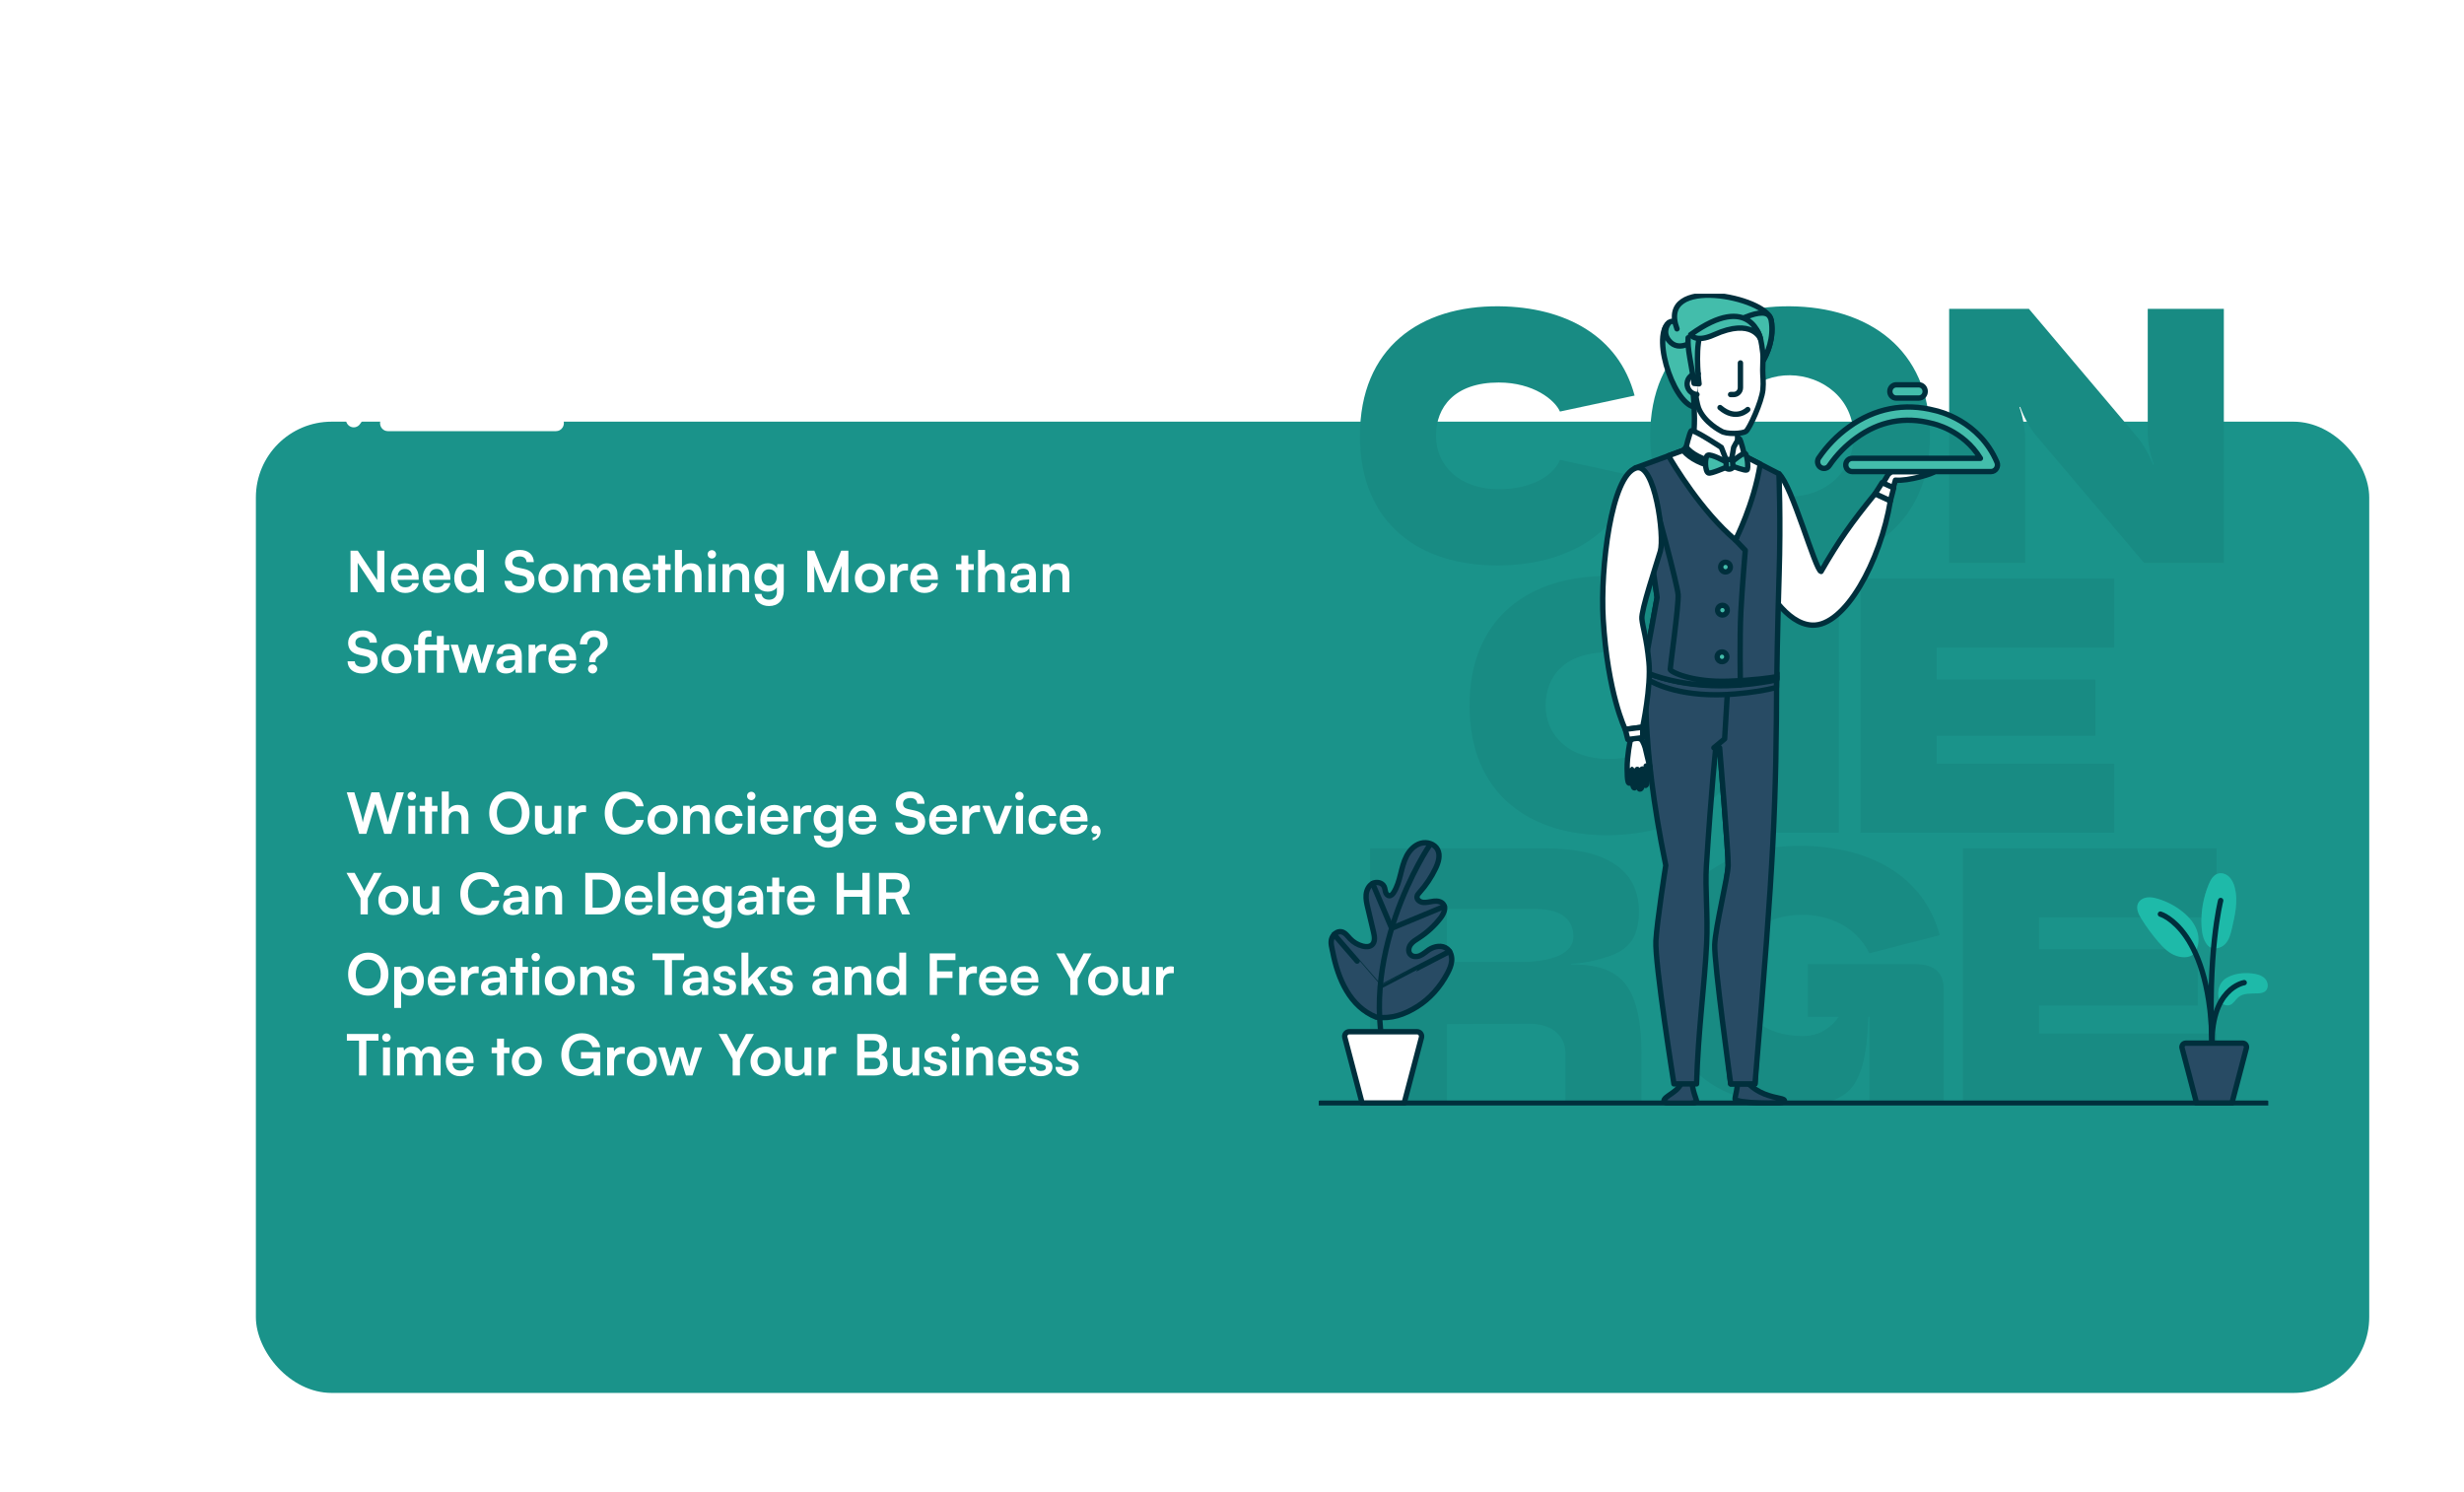 <svg width="520" height="315" viewBox="0 0 520 315" fill="none" xmlns="http://www.w3.org/2000/svg">
<g filter="url(#filter0_ddd_1202_16911)">
<rect x="54" y="45" width="446" height="205" rx="16" fill="#1A938A"/>
</g>
<g clip-path="url(#clip0_1202_16911)">
<path d="M316.363 64.647C330.282 64.8 341.601 70.853 344.965 83.495L329.21 86.865C328.139 84.413 323.627 80.735 316.286 80.735C306.956 80.735 303.056 85.944 303.056 91.921C303.056 98.588 308.332 103.26 316.286 103.26C324.241 103.26 328.293 99.583 329.21 97.054L344.965 100.501C341.601 113.142 330.282 119.196 316.363 119.348C299.691 119.501 286.996 110.614 286.996 91.998C286.996 73.382 299.691 64.494 316.363 64.647Z" fill="#188B83"/>
<path d="M348.252 91.998C348.252 73.382 361.483 64.494 377.773 64.647C394.063 64.8 407.294 73.458 407.294 91.998C407.294 110.538 394.063 119.348 377.773 119.348C361.483 119.348 348.252 110.538 348.252 91.998V91.998ZM364.39 91.998C364.39 99.888 370.966 104.792 377.773 104.792C384.961 104.792 391.156 99.888 391.156 91.998C391.156 84.108 384.58 79.28 377.773 79.204C371.042 79.127 364.39 84.031 364.39 91.998Z" fill="#188B83"/>
<path d="M411.348 65.184H428.174L451.04 92.229C452.34 93.76 453.64 96.136 454.404 98.127L454.557 98.051C453.793 96.136 453.257 93.455 453.257 91.385V65.184H469.316V118.814H452.491L429.624 91.845C428.324 90.235 427.024 87.862 426.336 85.87L426.183 85.946C426.872 87.862 427.407 90.543 427.407 92.613V118.814H411.348V65.184Z" fill="#188B83"/>
<path d="M339.496 121.587C353.415 121.74 364.734 127.793 368.099 140.435L352.344 143.805C351.273 141.353 346.761 137.675 339.42 137.675C330.089 137.675 326.189 142.885 326.189 148.862C326.189 155.528 331.466 160.201 339.42 160.201C347.375 160.201 351.427 156.523 352.344 153.995L368.099 157.441C364.734 170.083 353.415 176.136 339.496 176.289C322.825 176.441 310.13 167.554 310.13 148.938C310.13 130.322 322.825 121.435 339.496 121.587V121.587Z" fill="#188B83"/>
<path d="M372.001 122.124H388.061V175.754H372.001V122.124V122.124Z" fill="#188B83"/>
<path d="M392.647 122.124H446.183V136.681H408.709V143.423H442.206V155.299H408.709V161.198H446.183V175.754H392.647V122.124V122.124Z" fill="#188B83"/>
<path d="M289.137 232.694V179.064H326.305C338.541 179.064 345.884 183.355 345.884 192.395C345.884 199.751 341.753 201.206 338.16 202.279C336.248 202.892 333.648 203.352 331.584 203.428V203.581C333.648 203.505 336.326 203.81 338.238 204.423C341.757 205.649 346.421 208.33 346.421 222.35V232.692H330.362V222.35C330.362 217.983 326.767 216.068 322.714 216.068L305.355 216.144V232.692H289.137V232.694ZM321.105 203.045C325.082 203.045 332.041 202.202 332.041 197.683C332.041 193.163 328.141 191.86 324.165 191.86H305.351V203.047H321.105V203.045Z" fill="#188B83"/>
<path d="M380.298 178.53C394.445 178.682 405.919 184.736 409.359 197.377L394.522 201.208C391.462 195.233 385.726 193.086 380.298 193.086C373.031 193.086 366.531 196.841 366.531 205.88C366.531 214.231 372.419 218.674 380.45 218.674C384.426 218.674 386.722 216.454 388.022 214.615H381.522V203.505H404.236C408.443 203.505 410.2 205.497 410.2 208.791V232.695H394.522V214.613H394.293C393.757 230.472 389.933 233.229 378.691 233.229C361.712 233.229 350.47 224.418 350.47 205.878C350.47 187.338 363.394 178.375 380.296 178.528L380.298 178.53Z" fill="#188B83"/>
<path d="M414.253 179.064H467.788V193.621H430.314V200.364H463.812V212.239H430.314V218.138H467.788V232.694H414.253V179.064V179.064Z" fill="#188B83"/>
<path d="M469.899 206.401C471.49 205.468 473.408 205.255 475.24 205.458C476.223 205.567 477.256 205.806 477.958 206.504C478.66 207.201 478.855 208.487 478.127 209.158C477.694 209.558 477.064 209.649 476.476 209.673C475.053 209.733 473.464 209.566 472.373 210.483C471.751 211.005 471.364 211.841 470.602 212.123C469.857 212.398 468.979 211.996 468.539 211.333C468.1 210.67 468.042 209.814 468.188 209.032C468.188 209.032 468.297 207.338 469.897 206.399L469.899 206.401Z" fill="#1EBAA9"/>
<path d="M465.765 199.359C466.84 200.735 468.758 200.159 469.613 199.236C470.467 198.316 470.78 197.029 471.063 195.804C471.707 193.004 472.353 190.068 471.613 187.292C471.392 186.462 471.033 185.642 470.411 185.051C469.789 184.46 468.864 184.139 468.048 184.402C467.081 184.714 466.525 185.709 466.132 186.645C464.982 189.402 464.455 192.419 464.605 195.404C464.675 196.798 464.916 198.251 465.763 199.359" fill="#1EBAA9"/>
<g opacity="0.2">
<path d="M465.764 199.359C466.839 200.735 468.757 200.159 469.612 199.236C470.466 198.316 470.779 197.029 471.062 195.804C471.706 193.004 472.352 190.068 471.612 187.292C471.391 186.462 471.032 185.642 470.41 185.051C469.788 184.46 468.863 184.139 468.047 184.402C467.08 184.714 466.524 185.709 466.131 186.645C464.981 189.402 464.454 192.419 464.604 195.404C464.674 196.798 464.915 198.251 465.762 199.359" fill="#1EBAA9"/>
</g>
<path d="M463.084 201.21C464.101 199.861 464.205 197.968 463.637 196.376C463.068 194.785 461.904 193.468 460.586 192.413C459.041 191.175 457.254 190.245 455.354 189.688C454.608 189.469 453.823 189.306 453.053 189.423C452.282 189.537 451.524 189.975 451.201 190.685C450.722 191.734 451.299 192.942 451.907 193.923C452.977 195.649 454.182 197.289 455.51 198.826C456.578 200.062 457.789 201.272 459.342 201.775C460.895 202.275 462.472 202.122 463.222 201.023" fill="#1EBAA9"/>
<path d="M466.874 221.731C465.779 201.202 468.65 190.068 468.65 190.068" stroke="#002E3C" stroke-width="1.132" stroke-linecap="round" stroke-linejoin="round"/>
<path d="M455.932 192.94C455.932 192.94 466.837 196.081 466.873 221.731" stroke="#002E3C" stroke-width="1.132" stroke-linecap="round" stroke-linejoin="round"/>
<path d="M473.612 207.404C473.612 207.404 466.169 208.537 466.871 221.687" stroke="#002E3C" stroke-width="1.132" stroke-linecap="round" stroke-linejoin="round"/>
<path d="M460.504 221.206L463.565 232.845H471.016L474.078 221.206C474.214 220.686 473.823 220.175 473.283 220.175H461.296C460.759 220.175 460.365 220.686 460.502 221.206H460.504Z" fill="#284B64" stroke="#002F3C" stroke-width="1.132" stroke-linecap="round" stroke-linejoin="round"/>
<path d="M290.446 214.691C284.871 212.478 282.36 206.566 281.272 200.98C281.092 200.048 280.763 199.095 281.021 198.183C281.28 197.268 282.189 196.475 283.118 196.672C283.886 196.834 284.374 197.564 284.915 198.135C285.636 198.894 286.575 199.445 287.588 199.7C288.254 199.869 289.034 199.885 289.548 199.429C290.254 198.802 290.095 197.678 289.877 196.76C289.471 195.048 289.064 193.335 288.659 191.623C288.44 190.705 288.222 189.766 288.31 188.825C288.398 187.885 288.85 186.926 289.678 186.478C290.507 186.028 291.718 186.281 292.114 187.137C292.278 187.495 292.29 187.901 292.405 188.277C292.519 188.653 292.796 189.034 293.187 189.057C293.582 189.079 293.895 188.731 294.112 188.399C294.858 187.248 295.233 185.901 295.568 184.571C295.903 183.24 296.214 181.886 296.852 180.672C297.49 179.458 298.511 178.377 299.825 177.995C301.141 177.613 302.748 178.099 303.384 179.315C304.02 180.533 303.559 182.026 302.967 183.269C302.09 185.111 300.947 186.826 299.583 188.343C299.336 188.616 299.069 188.912 299.037 189.28C298.977 189.939 299.705 190.413 300.363 190.473C301.109 190.542 301.846 190.297 302.59 190.214C303.336 190.132 304.195 190.266 304.626 190.881C305.224 191.734 304.656 192.903 304.022 193.729C302.752 195.383 301.198 196.818 299.448 197.95C298.82 198.356 298.15 198.74 297.709 199.342C297.265 199.945 297.123 200.85 297.607 201.421C298.09 201.993 298.995 202.001 299.681 201.706C300.367 201.409 300.921 200.876 301.545 200.464C302.714 199.692 304.385 199.399 305.457 200.301C306.161 200.896 306.44 201.885 306.364 202.803C306.289 203.722 305.906 204.588 305.477 205.402C303.976 208.252 301.791 210.772 299.059 212.474C296.327 214.176 293.64 215.085 290.446 214.699" fill="#284B64"/>
<path d="M290.446 214.691C284.871 212.478 282.36 206.566 281.272 200.98C281.092 200.048 280.763 199.095 281.021 198.183C281.28 197.268 282.189 196.475 283.118 196.672C283.886 196.834 284.374 197.564 284.915 198.135C285.636 198.894 286.575 199.445 287.588 199.7C288.254 199.869 289.034 199.885 289.548 199.429C290.254 198.802 290.095 197.678 289.877 196.76C289.471 195.048 289.064 193.335 288.659 191.623C288.44 190.705 288.222 189.766 288.31 188.825C288.398 187.885 288.85 186.926 289.678 186.478C290.507 186.028 291.718 186.281 292.114 187.137C292.278 187.495 292.29 187.901 292.405 188.277C292.519 188.653 292.796 189.034 293.187 189.057C293.582 189.079 293.895 188.731 294.112 188.399C294.858 187.248 295.233 185.901 295.568 184.571C295.903 183.24 296.214 181.886 296.852 180.672C297.49 179.458 298.511 178.377 299.825 177.995C301.141 177.613 302.748 178.099 303.384 179.315C304.02 180.533 303.559 182.026 302.967 183.269C302.09 185.111 300.947 186.826 299.583 188.343C299.336 188.616 299.069 188.912 299.037 189.28C298.977 189.939 299.705 190.413 300.363 190.473C301.109 190.542 301.846 190.297 302.59 190.214C303.336 190.132 304.195 190.266 304.626 190.881C305.224 191.734 304.656 192.903 304.022 193.729C302.752 195.383 301.198 196.818 299.448 197.95C298.82 198.356 298.15 198.74 297.709 199.342C297.265 199.945 297.123 200.85 297.607 201.421C298.09 201.993 298.995 202.001 299.681 201.706C300.367 201.409 300.921 200.876 301.545 200.464C302.714 199.692 304.385 199.399 305.457 200.301C306.161 200.896 306.44 201.885 306.364 202.803C306.289 203.722 305.906 204.588 305.477 205.402C303.976 208.252 301.791 210.772 299.059 212.474C296.327 214.176 293.64 215.085 290.446 214.699" stroke="#002F3C" stroke-width="1.132" stroke-linecap="round" stroke-linejoin="round"/>
<path d="M301.664 178.453C301.664 178.453 285.462 202.429 293.184 225.871" stroke="#002F3C" stroke-width="1.132" stroke-linecap="round" stroke-linejoin="round"/>
<path d="M281.554 197.246C281.554 197.246 291.258 208.467 291.262 208.426C291.266 208.386 305.909 200.814 305.909 200.814" stroke="#002F3C" stroke-width="1.132" stroke-linecap="round" stroke-linejoin="round"/>
<path d="M289.678 186.476L293.698 195.924L304.826 191.308" stroke="#002F3C" stroke-width="1.132" stroke-linecap="round" stroke-linejoin="round"/>
<path d="M283.816 218.986L287.463 232.845H296.334L299.982 218.986C300.144 218.365 299.677 217.758 299.037 217.758H284.761C284.121 217.758 283.653 218.365 283.816 218.986V218.986Z" fill="white" stroke="#002F3C" stroke-width="1.132" stroke-linecap="round" stroke-linejoin="round"/>
<path d="M399.258 99.534C398.729 99.868 398.414 100.151 398.329 100.396L395.661 104.834L398.636 106.114L400.011 101.341C402.713 101.604 408.22 99.902 408.22 99.542L399.258 99.534V99.534Z" fill="white" stroke="#002F3C" stroke-width="1.132" stroke-linecap="round" stroke-linejoin="round"/>
<path d="M375.418 99.995C378.197 102.42 383.094 120.373 384.314 120.617C388.059 114.119 390.655 110.405 395.725 104.201L398.951 105.692C396.867 118.436 389.371 132.301 382.408 131.944C376.987 131.664 372.84 124.437 369.671 118.945C366.501 113.452 375.418 99.993 375.418 99.993V99.995Z" fill="white" stroke="#002F3C" stroke-width="1.132" stroke-linecap="round" stroke-linejoin="round"/>
<path d="M358.695 86.021C357.375 85.824 348.08 71.472 352.193 68.112C354.291 66.395 357.987 72.79 357.987 72.79C357.987 72.79 361.6 85.645 358.695 86.021Z" fill="#43BDAB" stroke="#002F3C" stroke-width="1.132" stroke-linecap="round" stroke-linejoin="round"/>
<path d="M352.194 68.114C348.31 71.287 353.839 86.979 358.445 85.904C358.132 85 357.923 83.844 357.677 82.174C357.617 81.25 357.562 80.391 357.516 79.573L357.705 80.938L358.569 81.019C358.569 81.019 357.733 74.664 358.694 70.932C358.04 71.567 354.439 74.722 352.17 71.834C350.675 69.933 352.194 68.114 352.194 68.114V68.114Z" fill="#43BDAB" stroke="#002F3C" stroke-width="1.132" stroke-linecap="round" stroke-linejoin="round"/>
<path d="M368.374 228.004C368.374 228.004 369.622 229.81 372.34 230.894C375.061 231.977 376.754 231.734 376.603 232.459C376.453 233.183 366.131 232.819 366.165 231.977C366.199 231.135 366.731 229.931 366.691 228.004C366.651 226.076 368.374 228.004 368.374 228.004V228.004Z" fill="#284B64" stroke="#002F3C" stroke-width="1.132" stroke-linecap="round" stroke-linejoin="round"/>
<path d="M357.033 228.004C357.224 230.492 357.96 231.736 358.051 232.459C358.139 233.183 351.33 233.261 351.159 232.459C350.921 231.338 354.692 230.488 354.905 228.004C355.105 225.676 357.033 228.004 357.033 228.004Z" fill="#284B64" stroke="#002F3C" stroke-width="1.132" stroke-linecap="round" stroke-linejoin="round"/>
<path d="M347.518 142.01C347.518 142.01 346.009 155.876 351.546 182.654C351.546 182.654 349.676 194.529 349.462 198.581C349.211 203.294 353.263 228.773 353.263 228.773H358.042C358.361 217.682 359.739 207.808 360.165 199.21C360.47 193.074 359.81 187.59 360.117 182.776C361.16 166.433 362.097 157.833 362.097 157.833H362.907C362.907 157.833 364.781 180.22 364.713 182.654C364.643 185.088 362.723 195.601 362.612 199.387C362.504 203.173 365.244 228.773 365.244 228.773H370.368C373.787 164.687 374.569 164.787 374.898 142.111L347.516 142.01H347.518Z" fill="#284B64" stroke="#002F3C" stroke-width="1.132" stroke-linecap="round" stroke-linejoin="round"/>
<path d="M365.247 228.771H370.371C374.43 180.654 374.843 170.263 374.949 142.016L364.802 141.97L363.967 155.954L361.696 157.831H362.91C362.91 157.831 364.784 180.218 364.716 182.651C364.645 185.085 362.031 195.598 361.875 199.385C361.718 203.171 365.249 228.771 365.249 228.771H365.247Z" fill="#284B64" stroke="#002F3C" stroke-width="1.132" stroke-linecap="round" stroke-linejoin="round"/>
<path d="M374.946 142.016L347.518 142.008C347.518 142.008 347.478 142.436 347.436 143.27C349.353 144.454 355.328 147.394 366.209 146.47C369.957 146.152 372.701 145.664 374.9 145.101C374.914 144.12 374.932 143.089 374.946 142.014V142.016Z" fill="#284B64" stroke="#002F3C" stroke-width="1.132" stroke-linecap="round" stroke-linejoin="round"/>
<path d="M345.09 98.777L355.941 94.795C359.39 95.024 363.021 95.334 367.78 96.059L375.421 99.995C375.421 99.995 375.829 109.517 375.46 121.332C375.09 133.147 374.972 143.293 374.972 143.293C365.874 145.121 356.246 145.381 347.519 142.008C347.519 142.008 346.845 141.375 347.251 139.482C347.656 137.589 349.718 126.101 349.718 126.101C349.718 126.101 347.79 111.758 345.092 98.775L345.09 98.777Z" fill="#284B64" stroke="#002F3C" stroke-width="1.132" stroke-linecap="round" stroke-linejoin="round"/>
<path d="M367.779 96.057C363.02 95.334 359.389 95.022 355.94 94.793L352.11 96.198C353.21 98.095 359.104 107.955 366.242 113.976C366.242 113.976 370.134 106.456 371.478 97.96L367.779 96.055V96.057Z" fill="white" stroke="#002F3C" stroke-width="1.132" stroke-linecap="round" stroke-linejoin="round"/>
<path d="M357.07 81.004C357.07 81.004 358.42 89.747 356.785 95.227C356.785 95.227 363.139 98.288 364.992 98.103C366.846 97.916 367.302 96.96 367.302 96.96C367.302 96.96 366.467 94.833 366.74 90.374L357.07 81.006V81.004Z" fill="white" stroke="#002F3C" stroke-width="1.132" stroke-linecap="round" stroke-linejoin="round"/>
<path d="M365.223 98.242L365.873 94.436C365.873 94.436 366.8 92.579 367.076 92.625C367.355 92.671 368.188 96.2 368.188 96.2C368.188 96.2 367.353 98.264 365.223 98.242V98.242Z" fill="white" stroke="#002F3C" stroke-width="1.132" stroke-linecap="round" stroke-linejoin="round"/>
<path d="M364.759 98.242L363.276 94.436C363.276 94.436 357.715 90.768 356.975 90.908C356.6 90.979 355.677 95.087 355.677 95.087C355.677 95.087 357.438 98.429 364.759 98.242V98.242Z" fill="white" stroke="#002F3C" stroke-width="1.132" stroke-linecap="round" stroke-linejoin="round"/>
<path d="M374.947 143.502V142.828C373.431 143.08 370.283 143.574 364.714 143.779C357.206 144.058 352.48 141.829 352.48 141.273C352.48 140.716 354.287 127.765 354.149 125.536C354.011 123.308 349.284 106.04 349.284 106.04L347.531 111.878C348.877 119.857 349.717 126.103 349.717 126.103C349.717 126.103 347.655 137.591 347.25 139.484C346.845 141.377 347.519 142.01 347.519 142.01C356.246 145.381 365.851 145.332 374.947 143.504V143.502Z" fill="#284B64" stroke="#002F3C" stroke-width="1.132" stroke-linecap="round" stroke-linejoin="round"/>
<path d="M347.995 161.105C347.796 160.464 347.435 158.689 347.198 157.799C346.953 156.882 346.293 155.825 346.293 155.825L346.317 156.056C345.99 155.859 344.949 155.361 344.046 156.336C344.046 156.336 343.364 159.471 343.388 162.238C343.412 165.006 343.629 165.343 343.9 165.303C344.173 165.263 344.177 164.686 344.115 163.824C344.115 163.824 344.239 162.393 344.327 162.381C344.415 162.369 344.46 163.876 344.456 164.15C344.452 164.423 344.508 166.314 344.939 166.29C345.352 166.266 345.302 164.917 345.272 164.184C345.272 164.184 345.368 162.361 345.495 162.363C345.623 162.363 345.631 163.999 345.641 164.272C345.651 164.546 345.679 166.563 346.079 166.551C346.48 166.539 346.59 166.059 346.522 164.341C346.522 164.341 346.386 162.271 346.512 162.285C346.869 162.252 346.638 165.806 347.262 165.78C347.579 165.768 347.581 164.966 347.541 163.923C347.499 162.857 347.501 162.518 347.413 161.772C347.409 161.746 347.405 161.712 347.401 161.674C347.71 162.273 348.113 162.156 348.201 162.021C348.259 161.931 348.189 161.74 347.993 161.099L347.995 161.105Z" fill="white" stroke="#002F3C" stroke-width="1.132" stroke-linecap="round" stroke-linejoin="round"/>
<path d="M345.274 98.777C340.024 100.407 337.704 119.885 338.334 130.643C339.261 146.426 342.991 153.946 342.991 153.946L346.658 153.476C346.658 153.476 348.482 144.941 347.984 139.741C347.489 134.542 346.686 132.5 346.5 130.643C346.315 128.786 349.465 119.503 350.392 116.346C351.318 113.191 349.232 97.547 345.27 98.777H345.274Z" fill="white" stroke="#002F3C" stroke-width="1.132" stroke-linecap="round" stroke-linejoin="round"/>
<path d="M342.992 153.946L343.536 156.083L346.688 155.689L346.659 153.476L342.992 153.946Z" fill="white" stroke="#002F3C" stroke-width="1.132" stroke-linecap="round" stroke-linejoin="round"/>
<path d="M356.886 72.2C360.74 75.582 367.403 80.403 371.857 76.499C371.857 76.499 374.651 72.439 373.789 67.569C372.924 62.7 349.606 57.908 353.909 69.41" fill="#43BDAB"/>
<path d="M356.886 72.2C360.74 75.582 367.403 80.403 371.857 76.499C371.857 76.499 374.651 72.439 373.789 67.569C372.924 62.7 349.606 57.908 353.909 69.41" stroke="#002F3C" stroke-width="1.132" stroke-linecap="round" stroke-linejoin="round"/>
<path d="M357.675 82.172C357.94 83.969 358.135 85.172 358.452 86.107C359.665 89.22 363.21 90.971 363.21 90.971C364.237 91.702 367.728 91.592 368.476 91.029C369.185 90.496 371.791 84.823 372.043 82.236C372.198 80.651 371.997 79.276 372.001 78.148C372.005 75.976 372.23 74.426 372.063 71.95C371.901 69.508 368.94 68.011 365.269 68.172C356.863 68.54 357.011 72.071 357.677 82.176L357.675 82.172Z" fill="white" stroke="#002F3C" stroke-width="1.132" stroke-linecap="round" stroke-linejoin="round"/>
<path d="M372.183 75.96C372.891 74.71 374.466 71.394 373.788 67.569C373.735 67.28 373.601 66.99 373.402 66.703C371.589 64.307 363.628 69.424 361.698 70.256C365.925 68.431 368.267 68.375 369.743 68.974C371.32 69.766 371.639 70.887 372.183 75.96Z" fill="#43BDAB" stroke="#002F3C" stroke-width="1.132" stroke-linecap="round" stroke-linejoin="round"/>
<path d="M358.118 83.269C356.904 83.179 355.977 82.12 356.048 80.904C356.118 79.688 357.157 78.778 358.371 78.87" fill="white"/>
<path d="M358.118 83.269C356.904 83.179 355.977 82.12 356.048 80.904C356.118 79.688 357.157 78.778 358.371 78.87" stroke="#002F3C" stroke-width="1.132" stroke-linecap="round" stroke-linejoin="round"/>
<path d="M356.264 71.291C356.065 73.57 356.918 76.627 357.512 80.926L358.569 81.016C358.569 81.016 357.732 74.661 358.693 70.929" fill="#43BDAB"/>
<path d="M356.264 71.291C356.065 73.57 356.918 76.627 357.512 80.926L358.569 81.016C358.569 81.016 357.732 74.661 358.693 70.929" stroke="#002F3C" stroke-width="1.132" stroke-linecap="round" stroke-linejoin="round"/>
<path d="M355.215 95.085L355.865 94.341C357.903 97.173 365.966 99.494 368.145 95.965L368.654 96.475C366.131 100.382 358.114 98.59 355.215 95.083V95.085Z" fill="#43BDAB" stroke="#002F3C" stroke-width="1.132" stroke-linecap="round" stroke-linejoin="round"/>
<path d="M364.922 99.02C365.485 99.02 365.942 98.563 365.942 97.999C365.942 97.435 365.485 96.978 364.922 96.978C364.36 96.978 363.903 97.435 363.903 97.999C363.903 98.563 364.36 99.02 364.922 99.02Z" fill="#43BDAB" stroke="#002F3C" stroke-width="1.132" stroke-linecap="round" stroke-linejoin="round"/>
<path d="M364.26 97.489C364.26 97.489 361.202 95.77 360.422 96.08C359.708 96.363 359.78 99.599 360.578 99.842C361.158 100.019 364.328 98.602 364.328 98.602L364.262 97.487L364.26 97.489Z" fill="#43BDAB" stroke="#002F3C" stroke-width="1.132" stroke-linecap="round" stroke-linejoin="round"/>
<path d="M365.65 97.354C365.65 97.354 367.845 95.531 368.285 95.71C368.724 95.889 369.069 98.976 368.668 99.193C368.268 99.412 365.713 98.417 365.713 98.417L365.65 97.352V97.354Z" fill="#43BDAB" stroke="#002F3C" stroke-width="1.132" stroke-linecap="round" stroke-linejoin="round"/>
<path d="M395.725 104.201L397.211 101.864L399.645 102.977L398.951 105.692L395.725 104.201Z" fill="white" stroke="#002F3C" stroke-width="1.132" stroke-linecap="round" stroke-linejoin="round"/>
<path d="M366.503 113.454L366.242 113.978L368.321 116.159C368.321 116.159 367.673 123.774 367.394 129.066C367.115 134.357 367.281 144.579 367.281 144.579" fill="#284B64"/>
<path d="M366.503 113.454L366.242 113.978L368.321 116.159C368.321 116.159 367.673 123.774 367.394 129.066C367.115 134.357 367.281 144.579 367.281 144.579" stroke="#002F3C" stroke-width="1.132" stroke-linecap="round" stroke-linejoin="round"/>
<path d="M365.17 119.688C365.17 120.253 364.715 120.709 364.151 120.709C363.587 120.709 363.132 120.253 363.132 119.688C363.132 119.123 363.587 118.667 364.151 118.667C364.715 118.667 365.17 119.123 365.17 119.688Z" fill="#43BDAB" stroke="#002F3C" stroke-width="1.132" stroke-linecap="round" stroke-linejoin="round"/>
<path d="M364.522 128.786C364.522 129.351 364.066 129.807 363.503 129.807C362.939 129.807 362.483 129.351 362.483 128.786C362.483 128.222 362.939 127.765 363.503 127.765C364.066 127.765 364.522 128.222 364.522 128.786Z" fill="#43BDAB" stroke="#002F3C" stroke-width="1.132" stroke-linecap="round" stroke-linejoin="round"/>
<path d="M364.429 138.628C364.429 139.193 363.974 139.649 363.41 139.649C362.846 139.649 362.391 139.193 362.391 138.628C362.391 138.063 362.846 137.607 363.41 137.607C363.974 137.607 364.429 138.063 364.429 138.628Z" fill="#43BDAB" stroke="#002F3C" stroke-width="1.132" stroke-linecap="round" stroke-linejoin="round"/>
<path d="M420.179 99.534H390.882C390.523 99.534 390.178 99.386 389.923 99.123C389.669 98.859 389.526 98.505 389.526 98.134C389.526 97.762 389.669 97.408 389.923 97.147C390.178 96.886 390.523 96.737 390.882 96.737H417.948C414.297 90.718 407.845 89.393 407.772 89.379L407.69 89.359C401.979 87.86 396.608 88.895 391.745 92.428C389.546 94.01 387.628 95.969 386.077 98.224C385.981 98.379 385.857 98.511 385.71 98.618C385.564 98.723 385.399 98.797 385.225 98.835C385.05 98.873 384.87 98.877 384.695 98.843C384.521 98.809 384.352 98.741 384.204 98.642C383.901 98.441 383.69 98.124 383.614 97.762C383.538 97.4 383.604 97.02 383.798 96.709C385.532 94.148 387.692 91.924 390.176 90.137C395.635 86.174 401.912 84.962 408.324 86.63C409.109 86.795 417.671 88.76 421.441 97.563C421.529 97.774 421.565 98.005 421.547 98.234C421.529 98.463 421.457 98.684 421.334 98.877C421.212 99.078 421.041 99.243 420.839 99.358C420.636 99.472 420.409 99.532 420.181 99.532L420.179 99.534Z" fill="#43BDAB" stroke="#002F3C" stroke-width="1.132" stroke-linecap="round" stroke-linejoin="round"/>
<path d="M404.936 81.222H400.185C399.437 81.222 398.829 81.847 398.829 82.618V82.623C398.829 83.394 399.435 84.019 400.185 84.019H404.936C405.684 84.019 406.29 83.394 406.29 82.623V82.618C406.29 81.847 405.684 81.222 404.936 81.222Z" fill="#43BDAB" stroke="#002F3C" stroke-width="1.132" stroke-linecap="round" stroke-linejoin="round"/>
<path d="M367.299 76.605V81.832C367.299 82.628 366.655 83.273 365.861 83.273H365.223" fill="white"/>
<path d="M367.299 76.605V81.832C367.299 82.628 366.655 83.273 365.861 83.273H365.223" stroke="#002F3C" stroke-width="1.132" stroke-linecap="round" stroke-linejoin="round"/>
<path d="M368.844 86.437C368.844 86.437 366.409 88.951 362.994 86.023Z" fill="white"/>
<path d="M368.844 86.437C368.844 86.437 366.409 88.951 362.994 86.023" stroke="#002F3C" stroke-width="1.132" stroke-linecap="round" stroke-linejoin="round"/>
<path d="M356.785 70.634C356.785 70.634 357.834 72.413 361.702 70.668C369.88 66.98 371.553 71.585 371.553 71.585C371.553 71.585 369.525 61.427 356.783 70.636L356.785 70.634Z" fill="#43BDAB" stroke="#002F3C" stroke-width="1.132" stroke-linecap="round" stroke-linejoin="round"/>
<path d="M278.604 232.847H478.394" stroke="#002F3C" stroke-width="1.132" stroke-linecap="round" stroke-linejoin="round"/>
</g>
<path d="M164.826 86.168C167.248 86.168 169.124 84.74 169.516 82.584H167.654C167.318 83.718 166.254 84.446 164.868 84.446C162.992 84.446 161.788 83.046 161.788 80.876C161.788 78.692 162.978 77.32 164.868 77.32C166.226 77.32 167.248 78.02 167.598 79.21H169.488C169.138 77.012 167.332 75.598 164.91 75.598C161.914 75.598 159.912 77.712 159.912 80.89C159.912 84.096 161.844 86.168 164.826 86.168ZM185.571 80.876C185.571 77.754 183.527 75.584 180.601 75.584C177.675 75.584 175.645 77.768 175.645 80.876C175.645 83.998 177.661 86.168 180.587 86.168C183.527 86.168 185.571 83.984 185.571 80.876ZM183.681 80.876C183.681 83.032 182.477 84.446 180.601 84.446C178.725 84.446 177.521 83.06 177.521 80.876C177.521 78.692 178.725 77.306 180.601 77.306C182.477 77.306 183.681 78.692 183.681 80.876ZM194.113 86V78.748L198.929 86H200.693V75.766H198.929V83.018L194.127 75.766H192.349V86H194.113ZM212.395 86.168C214.817 86.168 216.693 84.74 217.085 82.584H215.223C214.887 83.718 213.823 84.446 212.437 84.446C210.561 84.446 209.357 83.046 209.357 80.876C209.357 78.692 210.547 77.32 212.437 77.32C213.795 77.32 214.817 78.02 215.167 79.21H217.057C216.707 77.012 214.901 75.598 212.479 75.598C209.483 75.598 207.481 77.712 207.481 80.89C207.481 84.096 209.413 86.168 212.395 86.168ZM225.594 75.766H223.802V86H225.594V75.766ZM239.328 86V84.348H234.764V81.632H238.852V80.05H234.764V77.418H239.328V75.766H232.972V86H239.328ZM248.173 86V82.178H250.371L252.107 86H254.067L252.121 81.8C253.325 81.31 253.969 80.33 253.969 78.958C253.969 76.942 252.611 75.766 250.287 75.766H246.381V86H248.173ZM248.173 77.362H250.287C251.421 77.362 252.093 77.936 252.093 78.958C252.093 79.994 251.421 80.596 250.287 80.596H248.173V77.362ZM265.323 77.278C266.555 77.278 267.591 77.838 267.913 79.042H269.803C269.509 76.956 267.703 75.598 265.365 75.598C262.285 75.598 260.255 77.81 260.255 80.918C260.255 84.068 262.257 86.154 265.127 86.154C266.513 86.154 267.675 85.608 268.235 84.824L268.347 86H269.859V80.246H265.099V81.828H268.193V81.87C268.193 83.508 267.115 84.488 265.337 84.488C263.447 84.488 262.131 83.242 262.131 80.96C262.131 78.748 263.293 77.278 265.323 77.278ZM283.684 86V84.348H279.12V81.632H283.208V80.05H279.12V77.418H283.684V75.766H277.328V86H283.684Z" fill="white"/>
<g clip-path="url(#clip1_1202_16911)">
<path d="M117.343 91H81.848C81.412 90.999 80.995 90.822 80.687 90.506C80.379 90.191 80.206 89.764 80.206 89.319C80.206 88.874 80.379 88.447 80.687 88.132C80.995 87.818 81.413 87.641 81.848 87.641H114.639C110.215 80.409 102.399 78.818 102.31 78.802L102.209 78.778C95.29 76.978 88.783 78.222 82.891 82.466C80.227 84.365 77.904 86.721 76.026 89.429C75.909 89.615 75.758 89.776 75.581 89.901C75.403 90.027 75.203 90.116 74.992 90.163C74.781 90.209 74.563 90.213 74.35 90.173C74.138 90.133 73.935 90.051 73.754 89.93C73.388 89.689 73.131 89.309 73.039 88.874C72.947 88.438 73.028 87.984 73.263 87.609C75.364 84.534 77.98 81.861 80.99 79.714C87.605 74.953 95.209 73.497 102.978 75.502C103.929 75.699 114.302 78.06 118.869 88.636C118.976 88.889 119.021 89.166 118.998 89.442C118.976 89.717 118.888 89.982 118.742 90.215C118.592 90.456 118.386 90.654 118.141 90.791C117.897 90.929 117.622 91.001 117.343 91Z" fill="white"/>
<path d="M98.878 69H93.121C92.215 69 91.48 69.751 91.48 70.678V70.682C91.48 71.608 92.215 72.359 93.121 72.359H98.878C99.785 72.359 100.52 71.608 100.52 70.682V70.678C100.52 69.751 99.785 69 98.878 69Z" fill="white"/>
</g>
<path d="M75.484 125V118.784L79.612 125H81.124V116.228H79.612V122.444L75.496 116.228H73.972V125H75.484ZM85.502 125.156C87.05 125.156 88.13 124.376 88.382 123.08H87.026C86.858 123.644 86.33 123.956 85.526 123.956C84.554 123.956 84.002 123.428 83.894 122.384L88.358 122.372V121.928C88.358 120.08 87.23 118.892 85.454 118.892C83.714 118.892 82.502 120.176 82.502 122.036C82.502 123.872 83.738 125.156 85.502 125.156ZM85.466 120.092C86.342 120.092 86.906 120.632 86.906 121.448H83.93C84.074 120.56 84.602 120.092 85.466 120.092ZM92.181 125.156C93.729 125.156 94.809 124.376 95.061 123.08H93.705C93.537 123.644 93.009 123.956 92.205 123.956C91.233 123.956 90.681 123.428 90.573 122.384L95.037 122.372V121.928C95.037 120.08 93.909 118.892 92.133 118.892C90.393 118.892 89.181 120.176 89.181 122.036C89.181 123.872 90.417 125.156 92.181 125.156ZM92.145 120.092C93.021 120.092 93.585 120.632 93.585 121.448H90.609C90.753 120.56 91.281 120.092 92.145 120.092ZM98.645 125.156C99.545 125.156 100.313 124.76 100.673 124.076L100.769 125H102.113V116.072H100.661V119.828C100.289 119.24 99.557 118.892 98.729 118.892C96.941 118.892 95.861 120.212 95.861 122.06C95.861 123.896 96.929 125.156 98.645 125.156ZM98.969 123.812C97.949 123.812 97.325 123.068 97.325 122.012C97.325 120.956 97.949 120.2 98.969 120.2C99.989 120.2 100.649 120.944 100.649 122.012C100.649 123.08 99.989 123.812 98.969 123.812ZM106.585 118.676C106.585 120.02 107.365 120.872 108.853 121.196L110.245 121.508C110.965 121.664 111.265 122.012 111.265 122.6C111.265 123.332 110.617 123.776 109.597 123.776C108.613 123.776 108.013 123.332 108.001 122.588H106.465C106.501 124.16 107.725 125.156 109.597 125.156C111.529 125.156 112.801 124.1 112.801 122.468C112.801 121.16 112.069 120.392 110.569 120.068L109.189 119.768C108.457 119.6 108.121 119.252 108.121 118.628C108.121 117.896 108.733 117.44 109.681 117.44C110.545 117.44 111.085 117.884 111.121 118.64H112.657C112.609 117.056 111.481 116.072 109.705 116.072C107.857 116.072 106.585 117.14 106.585 118.676ZM113.627 122.024C113.627 123.872 114.959 125.144 116.795 125.144C118.631 125.144 119.963 123.872 119.963 122.024C119.963 120.176 118.631 118.904 116.795 118.904C114.959 118.904 113.627 120.176 113.627 122.024ZM115.091 122.024C115.091 120.944 115.787 120.212 116.795 120.212C117.803 120.212 118.499 120.944 118.499 122.024C118.499 123.104 117.803 123.836 116.795 123.836C115.787 123.836 115.091 123.104 115.091 122.024ZM122.587 125V121.64C122.587 120.68 123.151 120.224 123.847 120.224C124.543 120.224 124.987 120.668 124.987 121.496V125H126.451V121.64C126.451 120.668 126.991 120.212 127.699 120.212C128.395 120.212 128.851 120.656 128.851 121.508V125H130.303V121.124C130.303 119.756 129.511 118.892 128.071 118.892C127.171 118.892 126.475 119.336 126.175 120.02C125.863 119.336 125.239 118.892 124.339 118.892C123.487 118.892 122.887 119.276 122.587 119.768L122.467 119.072H121.123V125H122.587ZM134.392 125.156C135.94 125.156 137.02 124.376 137.272 123.08H135.916C135.748 123.644 135.22 123.956 134.416 123.956C133.444 123.956 132.892 123.428 132.784 122.384L137.248 122.372V121.928C137.248 120.08 136.12 118.892 134.344 118.892C132.604 118.892 131.392 120.176 131.392 122.036C131.392 123.872 132.628 125.156 134.392 125.156ZM134.356 120.092C135.232 120.092 135.796 120.632 135.796 121.448H132.82C132.964 120.56 133.492 120.092 134.356 120.092ZM140.377 125V120.296H141.529V119.072H140.377V117.224H138.913V119.072H137.773V120.296H138.913V125H140.377ZM143.904 125V121.76C143.904 120.872 144.444 120.224 145.368 120.224C146.112 120.224 146.604 120.704 146.604 121.7V125H148.068V121.352C148.068 119.816 147.3 118.892 145.836 118.892C144.984 118.892 144.288 119.264 143.916 119.84V116.072H142.44V125H143.904ZM150.238 117.884C150.718 117.884 151.114 117.488 151.114 116.996C151.114 116.504 150.718 116.12 150.238 116.12C149.734 116.12 149.338 116.504 149.338 116.996C149.338 117.488 149.734 117.884 150.238 117.884ZM149.506 125H150.97V119.072H149.506V125ZM153.947 125V121.808C153.947 120.848 154.499 120.224 155.399 120.224C156.155 120.224 156.647 120.704 156.647 121.7V125H158.111V121.352C158.111 119.816 157.343 118.892 155.855 118.892C155.051 118.892 154.331 119.24 153.959 119.84L153.839 119.072H152.483V125H153.947ZM159.213 121.904C159.213 123.62 160.317 124.88 161.997 124.88C162.849 124.88 163.581 124.532 163.953 123.98V124.964C163.953 125.948 163.305 126.584 162.297 126.584C161.397 126.584 160.809 126.128 160.713 125.36H159.249C159.429 126.944 160.593 127.916 162.297 127.916C164.217 127.916 165.405 126.68 165.405 124.7V119.072H164.049L163.965 119.888C163.617 119.252 162.921 118.88 162.033 118.88C160.341 118.88 159.213 120.176 159.213 121.904ZM160.689 121.868C160.689 120.896 161.313 120.164 162.285 120.164C163.305 120.164 163.917 120.86 163.917 121.868C163.917 122.9 163.293 123.608 162.285 123.608C161.325 123.608 160.689 122.864 160.689 121.868ZM171.858 125V121.856C171.858 120.764 171.846 119.936 171.762 119.408L173.982 125H175.398L177.63 119.396C177.546 120.02 177.546 120.536 177.546 122.3V125H179.034V116.228H177.522L174.69 123.212L171.858 116.228H170.37V125H171.858ZM180.412 122.024C180.412 123.872 181.744 125.144 183.58 125.144C185.416 125.144 186.748 123.872 186.748 122.024C186.748 120.176 185.416 118.904 183.58 118.904C181.744 118.904 180.412 120.176 180.412 122.024ZM181.876 122.024C181.876 120.944 182.572 120.212 183.58 120.212C184.588 120.212 185.284 120.944 185.284 122.024C185.284 123.104 184.588 123.836 183.58 123.836C182.572 123.836 181.876 123.104 181.876 122.024ZM191.628 119.048C191.388 118.988 191.184 118.964 190.98 118.964C190.188 118.964 189.624 119.36 189.372 119.948L189.288 119.084H187.908V125H189.372V122.12C189.372 120.968 190.032 120.404 191.088 120.404H191.628V119.048ZM195.072 125.156C196.62 125.156 197.7 124.376 197.952 123.08H196.596C196.428 123.644 195.9 123.956 195.096 123.956C194.124 123.956 193.572 123.428 193.464 122.384L197.928 122.372V121.928C197.928 120.08 196.8 118.892 195.024 118.892C193.284 118.892 192.072 120.176 192.072 122.036C192.072 123.872 193.308 125.156 195.072 125.156ZM195.036 120.092C195.912 120.092 196.476 120.632 196.476 121.448H193.5C193.644 120.56 194.172 120.092 195.036 120.092ZM204.35 125V120.296H205.502V119.072H204.35V117.224H202.886V119.072H201.746V120.296H202.886V125H204.35ZM207.876 125V121.76C207.876 120.872 208.416 120.224 209.34 120.224C210.084 120.224 210.576 120.704 210.576 121.7V125H212.04V121.352C212.04 119.816 211.272 118.892 209.808 118.892C208.956 118.892 208.26 119.264 207.888 119.84V116.072H206.412V125H207.876ZM215.243 125.156C216.167 125.156 216.971 124.736 217.223 124.124L217.331 125H218.615V121.4C218.615 119.756 217.631 118.892 216.035 118.892C214.427 118.892 213.371 119.732 213.371 121.016H214.619C214.619 120.392 215.099 120.032 215.963 120.032C216.707 120.032 217.187 120.356 217.187 121.16V121.292L215.411 121.424C214.007 121.532 213.215 122.216 213.215 123.308C213.215 124.424 213.983 125.156 215.243 125.156ZM215.723 124.052C215.063 124.052 214.703 123.788 214.703 123.248C214.703 122.768 215.051 122.468 215.963 122.384L217.199 122.288V122.6C217.199 123.512 216.623 124.052 215.723 124.052ZM221.517 125V121.808C221.517 120.848 222.069 120.224 222.969 120.224C223.725 120.224 224.217 120.704 224.217 121.7V125H225.681V121.352C225.681 119.816 224.913 118.892 223.425 118.892C222.621 118.892 221.901 119.24 221.529 119.84L221.409 119.072H220.053V125H221.517ZM73.468 135.676C73.468 137.02 74.248 137.872 75.736 138.196L77.128 138.508C77.848 138.664 78.148 139.012 78.148 139.6C78.148 140.332 77.5 140.776 76.48 140.776C75.496 140.776 74.896 140.332 74.884 139.588H73.348C73.384 141.16 74.608 142.156 76.48 142.156C78.412 142.156 79.684 141.1 79.684 139.468C79.684 138.16 78.952 137.392 77.452 137.068L76.072 136.768C75.34 136.6 75.004 136.252 75.004 135.628C75.004 134.896 75.616 134.44 76.564 134.44C77.428 134.44 77.968 134.884 78.004 135.64H79.54C79.492 134.056 78.364 133.072 76.588 133.072C74.74 133.072 73.468 134.14 73.468 135.676ZM80.51 139.024C80.51 140.872 81.842 142.144 83.678 142.144C85.514 142.144 86.846 140.872 86.846 139.024C86.846 137.176 85.514 135.904 83.678 135.904C81.842 135.904 80.51 137.176 80.51 139.024ZM81.974 139.024C81.974 137.944 82.67 137.212 83.678 137.212C84.686 137.212 85.382 137.944 85.382 139.024C85.382 140.104 84.686 140.836 83.678 140.836C82.67 140.836 81.974 140.104 81.974 139.024ZM87.395 136.072V137.296H88.247V142H89.699V137.296H92.195V142H93.659V137.296H94.811V136.072H93.659V134.224H92.195V136.072H89.699V135.352C89.699 134.764 89.867 134.38 90.527 134.38H91.043V133.132C90.791 133.084 90.515 133.072 90.287 133.072C89.087 133.072 88.247 133.744 88.247 135.352V136.072H87.395ZM97.025 142H98.453L99.269 139.456C99.569 138.484 99.677 138.064 99.737 137.788C99.785 138.088 99.917 138.652 100.157 139.432L100.973 142H102.341L104.393 136.072H102.845L102.053 138.616C101.945 138.988 101.753 139.696 101.657 140.14C101.585 139.744 101.345 138.856 101.273 138.616L100.481 136.072H98.993L98.177 138.616C97.985 139.204 97.877 139.576 97.769 140.152C97.661 139.6 97.541 139.084 97.409 138.616L96.629 136.072H95.105L97.025 142ZM106.75 142.156C107.674 142.156 108.478 141.736 108.73 141.124L108.838 142H110.122V138.4C110.122 136.756 109.138 135.892 107.542 135.892C105.934 135.892 104.878 136.732 104.878 138.016H106.126C106.126 137.392 106.606 137.032 107.47 137.032C108.214 137.032 108.694 137.356 108.694 138.16V138.292L106.918 138.424C105.514 138.532 104.722 139.216 104.722 140.308C104.722 141.424 105.49 142.156 106.75 142.156ZM107.23 141.052C106.57 141.052 106.21 140.788 106.21 140.248C106.21 139.768 106.558 139.468 107.47 139.384L108.706 139.288V139.6C108.706 140.512 108.13 141.052 107.23 141.052ZM115.281 136.048C115.041 135.988 114.837 135.964 114.633 135.964C113.841 135.964 113.277 136.36 113.025 136.948L112.941 136.084H111.561V142H113.025V139.12C113.025 137.968 113.685 137.404 114.741 137.404H115.281V136.048ZM118.724 142.156C120.272 142.156 121.352 141.376 121.604 140.08H120.248C120.08 140.644 119.552 140.956 118.748 140.956C117.776 140.956 117.224 140.428 117.116 139.384L121.58 139.372V138.928C121.58 137.08 120.452 135.892 118.676 135.892C116.936 135.892 115.724 137.176 115.724 139.036C115.724 140.872 116.96 142.156 118.724 142.156ZM118.688 137.092C119.564 137.092 120.128 137.632 120.128 138.448H117.152C117.296 137.56 117.824 137.092 118.688 137.092ZM125.68 139.756V139.48C125.68 138.868 126.136 138.508 126.724 138.088C127.42 137.596 128.248 136.984 128.248 135.7C128.248 134.104 127.168 133.072 125.38 133.072C123.64 133.072 122.38 134.284 122.38 136H123.904C123.904 135.076 124.492 134.44 125.344 134.44C126.184 134.44 126.688 134.98 126.688 135.796C126.688 136.492 126.196 136.9 125.656 137.332C125.02 137.824 124.348 138.388 124.348 139.48V139.756H125.68ZM125.068 142.156C125.596 142.156 126.04 141.712 126.04 141.208C126.04 140.68 125.596 140.248 125.068 140.248C124.528 140.248 124.096 140.68 124.096 141.208C124.096 141.724 124.528 142.156 125.068 142.156ZM75.796 176H77.308L79.216 169.616L81.088 176H82.576L85.24 167.228H83.68L82.264 171.872C82.132 172.316 82.012 172.784 81.844 173.6C81.7 172.856 81.568 172.352 81.424 171.86L80.068 167.228H78.376L76.996 171.86C76.84 172.364 76.708 172.82 76.564 173.6C76.432 172.832 76.3 172.34 76.168 171.86L74.776 167.228H73.18L75.796 176ZM86.91 168.884C87.39 168.884 87.786 168.488 87.786 167.996C87.786 167.504 87.39 167.12 86.91 167.12C86.406 167.12 86.01 167.504 86.01 167.996C86.01 168.488 86.406 168.884 86.91 168.884ZM86.178 176H87.642V170.072H86.178V176ZM91.17 176V171.296H92.322V170.072H91.17V168.224H89.706V170.072H88.566V171.296H89.706V176H91.17ZM94.697 176V172.76C94.697 171.872 95.237 171.224 96.161 171.224C96.905 171.224 97.397 171.704 97.397 172.7V176H98.861V172.352C98.861 170.816 98.093 169.892 96.629 169.892C95.777 169.892 95.081 170.264 94.709 170.84V167.072H93.233V176H94.697ZM111.753 171.608C111.753 168.932 110.001 167.072 107.493 167.072C104.985 167.072 103.245 168.944 103.245 171.608C103.245 174.284 104.973 176.144 107.481 176.144C110.001 176.144 111.753 174.272 111.753 171.608ZM110.133 171.608C110.133 173.456 109.101 174.668 107.493 174.668C105.885 174.668 104.853 173.48 104.853 171.608C104.853 169.736 105.885 168.548 107.493 168.548C109.101 168.548 110.133 169.736 110.133 171.608ZM116.987 170.072V173.18C116.987 174.308 116.543 174.848 115.619 174.848C114.803 174.848 114.359 174.392 114.359 173.264V170.072H112.895V173.78C112.895 175.232 113.699 176.156 115.067 176.156C115.859 176.156 116.627 175.772 116.987 175.208L117.095 176H118.451V170.072H116.987ZM123.683 170.048C123.443 169.988 123.239 169.964 123.035 169.964C122.243 169.964 121.679 170.36 121.427 170.948L121.343 170.084H119.963V176H121.427V173.12C121.427 171.968 122.087 171.404 123.143 171.404H123.683V170.048ZM131.832 176.144C133.908 176.144 135.516 174.92 135.852 173.072H134.256C133.968 174.044 133.056 174.668 131.868 174.668C130.26 174.668 129.228 173.468 129.228 171.608C129.228 169.736 130.248 168.56 131.868 168.56C133.032 168.56 133.908 169.16 134.208 170.18H135.828C135.528 168.296 133.98 167.084 131.904 167.084C129.336 167.084 127.62 168.896 127.62 171.62C127.62 174.368 129.276 176.144 131.832 176.144ZM136.666 173.024C136.666 174.872 137.998 176.144 139.834 176.144C141.67 176.144 143.002 174.872 143.002 173.024C143.002 171.176 141.67 169.904 139.834 169.904C137.998 169.904 136.666 171.176 136.666 173.024ZM138.13 173.024C138.13 171.944 138.826 171.212 139.834 171.212C140.842 171.212 141.538 171.944 141.538 173.024C141.538 174.104 140.842 174.836 139.834 174.836C138.826 174.836 138.13 174.104 138.13 173.024ZM145.626 176V172.808C145.626 171.848 146.178 171.224 147.078 171.224C147.834 171.224 148.326 171.704 148.326 172.7V176H149.79V172.352C149.79 170.816 149.022 169.892 147.534 169.892C146.73 169.892 146.01 170.24 145.638 170.84L145.518 170.072H144.162V176H145.626ZM150.881 173.024C150.881 174.908 152.057 176.156 153.857 176.156C155.405 176.156 156.557 175.208 156.737 173.828H155.261C155.105 174.476 154.589 174.836 153.857 174.836C152.921 174.836 152.345 174.14 152.345 173.024C152.345 171.908 152.969 171.2 153.905 171.2C154.601 171.2 155.093 171.548 155.261 172.22H156.725C156.569 170.792 155.465 169.892 153.845 169.892C152.093 169.892 150.881 171.188 150.881 173.024ZM158.558 168.884C159.038 168.884 159.434 168.488 159.434 167.996C159.434 167.504 159.038 167.12 158.558 167.12C158.054 167.12 157.658 167.504 157.658 167.996C157.658 168.488 158.054 168.884 158.558 168.884ZM157.826 176H159.29V170.072H157.826V176ZM163.455 176.156C165.003 176.156 166.083 175.376 166.335 174.08H164.979C164.811 174.644 164.283 174.956 163.479 174.956C162.507 174.956 161.955 174.428 161.847 173.384L166.311 173.372V172.928C166.311 171.08 165.183 169.892 163.407 169.892C161.667 169.892 160.455 171.176 160.455 173.036C160.455 174.872 161.691 176.156 163.455 176.156ZM163.419 171.092C164.295 171.092 164.859 171.632 164.859 172.448H161.883C162.027 171.56 162.555 171.092 163.419 171.092ZM171.203 170.048C170.963 169.988 170.759 169.964 170.555 169.964C169.763 169.964 169.199 170.36 168.947 170.948L168.863 170.084H167.483V176H168.947V173.12C168.947 171.968 169.607 171.404 170.663 171.404H171.203V170.048ZM171.705 172.904C171.705 174.62 172.809 175.88 174.489 175.88C175.341 175.88 176.073 175.532 176.445 174.98V175.964C176.445 176.948 175.797 177.584 174.789 177.584C173.889 177.584 173.301 177.128 173.205 176.36H171.741C171.921 177.944 173.085 178.916 174.789 178.916C176.709 178.916 177.897 177.68 177.897 175.7V170.072H176.541L176.457 170.888C176.109 170.252 175.413 169.88 174.525 169.88C172.833 169.88 171.705 171.176 171.705 172.904ZM173.181 172.868C173.181 171.896 173.805 171.164 174.777 171.164C175.797 171.164 176.409 171.86 176.409 172.868C176.409 173.9 175.785 174.608 174.777 174.608C173.817 174.608 173.181 173.864 173.181 172.868ZM182.064 176.156C183.612 176.156 184.692 175.376 184.944 174.08H183.588C183.42 174.644 182.892 174.956 182.088 174.956C181.116 174.956 180.564 174.428 180.456 173.384L184.92 173.372V172.928C184.92 171.08 183.792 169.892 182.016 169.892C180.276 169.892 179.064 171.176 179.064 173.036C179.064 174.872 180.3 176.156 182.064 176.156ZM182.028 171.092C182.904 171.092 183.468 171.632 183.468 172.448H180.492C180.636 171.56 181.164 171.092 182.028 171.092ZM189.038 169.676C189.038 171.02 189.818 171.872 191.306 172.196L192.698 172.508C193.418 172.664 193.718 173.012 193.718 173.6C193.718 174.332 193.07 174.776 192.05 174.776C191.066 174.776 190.466 174.332 190.454 173.588H188.918C188.954 175.16 190.178 176.156 192.05 176.156C193.982 176.156 195.254 175.1 195.254 173.468C195.254 172.16 194.522 171.392 193.022 171.068L191.642 170.768C190.91 170.6 190.574 170.252 190.574 169.628C190.574 168.896 191.186 168.44 192.134 168.44C192.998 168.44 193.538 168.884 193.574 169.64H195.11C195.062 168.056 193.934 167.072 192.158 167.072C190.31 167.072 189.038 168.14 189.038 169.676ZM199.08 176.156C200.628 176.156 201.708 175.376 201.96 174.08H200.604C200.436 174.644 199.908 174.956 199.104 174.956C198.132 174.956 197.58 174.428 197.472 173.384L201.936 173.372V172.928C201.936 171.08 200.808 169.892 199.032 169.892C197.292 169.892 196.08 171.176 196.08 173.036C196.08 174.872 197.316 176.156 199.08 176.156ZM199.044 171.092C199.92 171.092 200.484 171.632 200.484 172.448H197.508C197.652 171.56 198.18 171.092 199.044 171.092ZM206.828 170.048C206.588 169.988 206.384 169.964 206.18 169.964C205.388 169.964 204.824 170.36 204.572 170.948L204.488 170.084H203.108V176H204.572V173.12C204.572 171.968 205.232 171.404 206.288 171.404H206.828V170.048ZM209.674 176H211.114L213.586 170.072H212.074L210.994 172.796C210.742 173.444 210.526 174.068 210.442 174.44C210.37 174.116 210.166 173.504 209.914 172.796L208.882 170.072H207.322L209.674 176ZM215.16 168.884C215.64 168.884 216.036 168.488 216.036 167.996C216.036 167.504 215.64 167.12 215.16 167.12C214.656 167.12 214.26 167.504 214.26 167.996C214.26 168.488 214.656 168.884 215.16 168.884ZM214.428 176H215.892V170.072H214.428V176ZM217.056 173.024C217.056 174.908 218.232 176.156 220.032 176.156C221.58 176.156 222.732 175.208 222.912 173.828H221.436C221.28 174.476 220.764 174.836 220.032 174.836C219.096 174.836 218.52 174.14 218.52 173.024C218.52 171.908 219.144 171.2 220.08 171.2C220.776 171.2 221.268 171.548 221.436 172.22H222.9C222.744 170.792 221.64 169.892 220.02 169.892C218.268 169.892 217.056 171.188 217.056 173.024ZM226.654 176.156C228.202 176.156 229.282 175.376 229.534 174.08H228.178C228.01 174.644 227.482 174.956 226.678 174.956C225.706 174.956 225.154 174.428 225.046 173.384L229.51 173.372V172.928C229.51 171.08 228.382 169.892 226.606 169.892C224.866 169.892 223.654 171.176 223.654 173.036C223.654 174.872 224.89 176.156 226.654 176.156ZM226.618 171.092C227.494 171.092 228.058 171.632 228.058 172.448H225.082C225.226 171.56 225.754 171.092 226.618 171.092ZM232.275 175.472C232.275 174.728 231.843 174.236 231.243 174.236C230.703 174.236 230.331 174.62 230.331 175.196C230.331 175.676 230.715 176.024 231.183 176.024C231.326 176.024 231.435 176 231.531 175.952C231.531 176.372 231.123 176.696 230.583 176.792V177.38C231.555 177.26 232.275 176.468 232.275 175.472ZM76.084 189.544V193H77.62V189.544L80.572 184.228H78.904L77.188 187.42C77.032 187.708 76.984 187.852 76.876 188.068C76.78 187.852 76.696 187.66 76.564 187.42L74.836 184.228H73.12L76.084 189.544ZM79.853 190.024C79.853 191.872 81.185 193.144 83.021 193.144C84.857 193.144 86.189 191.872 86.189 190.024C86.189 188.176 84.857 186.904 83.021 186.904C81.185 186.904 79.853 188.176 79.853 190.024ZM81.317 190.024C81.317 188.944 82.013 188.212 83.021 188.212C84.029 188.212 84.725 188.944 84.725 190.024C84.725 191.104 84.029 191.836 83.021 191.836C82.013 191.836 81.317 191.104 81.317 190.024ZM91.229 187.072V190.18C91.229 191.308 90.785 191.848 89.861 191.848C89.045 191.848 88.601 191.392 88.601 190.264V187.072H87.137V190.78C87.137 192.232 87.941 193.156 89.309 193.156C90.101 193.156 90.869 192.772 91.229 192.208L91.337 193H92.693V187.072H91.229ZM101.364 193.144C103.44 193.144 105.048 191.92 105.384 190.072H103.788C103.5 191.044 102.588 191.668 101.4 191.668C99.792 191.668 98.76 190.468 98.76 188.608C98.76 186.736 99.78 185.56 101.4 185.56C102.564 185.56 103.44 186.16 103.74 187.18H105.36C105.06 185.296 103.512 184.084 101.436 184.084C98.868 184.084 97.152 185.896 97.152 188.62C97.152 191.368 98.808 193.144 101.364 193.144ZM108.192 193.156C109.116 193.156 109.92 192.736 110.172 192.124L110.28 193H111.564V189.4C111.564 187.756 110.58 186.892 108.984 186.892C107.376 186.892 106.32 187.732 106.32 189.016H107.568C107.568 188.392 108.048 188.032 108.912 188.032C109.656 188.032 110.136 188.356 110.136 189.16V189.292L108.36 189.424C106.956 189.532 106.164 190.216 106.164 191.308C106.164 192.424 106.932 193.156 108.192 193.156ZM108.672 192.052C108.012 192.052 107.652 191.788 107.652 191.248C107.652 190.768 108 190.468 108.912 190.384L110.148 190.288V190.6C110.148 191.512 109.572 192.052 108.672 192.052ZM114.466 193V189.808C114.466 188.848 115.018 188.224 115.918 188.224C116.674 188.224 117.166 188.704 117.166 189.7V193H118.63V189.352C118.63 187.816 117.862 186.892 116.374 186.892C115.57 186.892 114.85 187.24 114.478 187.84L114.358 187.072H113.002V193H114.466ZM126.675 193C129.219 193 130.971 191.212 130.971 188.632C130.971 186.016 129.183 184.228 126.591 184.228H123.519V193H126.675ZM126.447 185.644C128.259 185.644 129.351 186.772 129.351 188.632C129.351 190.456 128.283 191.584 126.531 191.584H125.055V185.644H126.447ZM134.838 193.156C136.386 193.156 137.466 192.376 137.718 191.08H136.362C136.194 191.644 135.666 191.956 134.862 191.956C133.89 191.956 133.338 191.428 133.23 190.384L137.694 190.372V189.928C137.694 188.08 136.566 186.892 134.79 186.892C133.05 186.892 131.838 188.176 131.838 190.036C131.838 191.872 133.074 193.156 134.838 193.156ZM134.802 188.092C135.678 188.092 136.242 188.632 136.242 189.448H133.266C133.41 188.56 133.938 188.092 134.802 188.092ZM140.341 193V184.072H138.889V193H140.341ZM144.529 193.156C146.077 193.156 147.157 192.376 147.409 191.08H146.053C145.885 191.644 145.357 191.956 144.553 191.956C143.581 191.956 143.029 191.428 142.921 190.384L147.385 190.372V189.928C147.385 188.08 146.257 186.892 144.481 186.892C142.741 186.892 141.529 188.176 141.529 190.036C141.529 191.872 142.765 193.156 144.529 193.156ZM144.493 188.092C145.369 188.092 145.933 188.632 145.933 189.448H142.957C143.101 188.56 143.629 188.092 144.493 188.092ZM148.221 189.904C148.221 191.62 149.325 192.88 151.005 192.88C151.857 192.88 152.589 192.532 152.961 191.98V192.964C152.961 193.948 152.313 194.584 151.305 194.584C150.405 194.584 149.817 194.128 149.721 193.36H148.257C148.437 194.944 149.601 195.916 151.305 195.916C153.225 195.916 154.413 194.68 154.413 192.7V187.072H153.057L152.973 187.888C152.625 187.252 151.929 186.88 151.041 186.88C149.349 186.88 148.221 188.176 148.221 189.904ZM149.697 189.868C149.697 188.896 150.321 188.164 151.293 188.164C152.313 188.164 152.925 188.86 152.925 189.868C152.925 190.9 152.301 191.608 151.293 191.608C150.333 191.608 149.697 190.864 149.697 189.868ZM157.692 193.156C158.616 193.156 159.42 192.736 159.672 192.124L159.78 193H161.064V189.4C161.064 187.756 160.08 186.892 158.484 186.892C156.876 186.892 155.82 187.732 155.82 189.016H157.068C157.068 188.392 157.548 188.032 158.412 188.032C159.156 188.032 159.636 188.356 159.636 189.16V189.292L157.86 189.424C156.456 189.532 155.664 190.216 155.664 191.308C155.664 192.424 156.432 193.156 157.692 193.156ZM158.172 192.052C157.512 192.052 157.152 191.788 157.152 191.248C157.152 190.768 157.5 190.468 158.412 190.384L159.648 190.288V190.6C159.648 191.512 159.072 192.052 158.172 192.052ZM164.436 193V188.296H165.588V187.072H164.436V185.224H162.972V187.072H161.832V188.296H162.972V193H164.436ZM169.092 193.156C170.64 193.156 171.72 192.376 171.972 191.08H170.616C170.448 191.644 169.92 191.956 169.116 191.956C168.144 191.956 167.592 191.428 167.484 190.384L171.948 190.372V189.928C171.948 188.08 170.82 186.892 169.044 186.892C167.304 186.892 166.092 188.176 166.092 190.036C166.092 191.872 167.328 193.156 169.092 193.156ZM169.056 188.092C169.932 188.092 170.496 188.632 170.496 189.448H167.52C167.664 188.56 168.192 188.092 169.056 188.092ZM178.106 193V189.28H181.994V193H183.53V184.228H181.994V187.852H178.106V184.228H176.57V193H178.106ZM187.012 193V189.724H188.896L190.384 193H192.064L190.396 189.4C191.428 188.98 191.98 188.14 191.98 186.964C191.98 185.236 190.816 184.228 188.824 184.228H185.476V193H187.012ZM187.012 185.596H188.824C189.796 185.596 190.372 186.088 190.372 186.964C190.372 187.852 189.796 188.368 188.824 188.368H187.012V185.596ZM81.976 205.608C81.976 202.932 80.224 201.072 77.716 201.072C75.208 201.072 73.468 202.944 73.468 205.608C73.468 208.284 75.196 210.144 77.704 210.144C80.224 210.144 81.976 208.272 81.976 205.608ZM80.356 205.608C80.356 207.456 79.324 208.668 77.716 208.668C76.108 208.668 75.076 207.48 75.076 205.608C75.076 203.736 76.108 202.548 77.716 202.548C79.324 202.548 80.356 203.736 80.356 205.608ZM83.19 212.748H84.654V209.208C85.026 209.808 85.794 210.156 86.682 210.156C88.446 210.156 89.454 208.812 89.454 206.964C89.454 205.104 88.35 203.892 86.682 203.892C85.782 203.892 85.002 204.288 84.642 204.972L84.546 204.072H83.19V212.748ZM84.666 207.036C84.666 205.968 85.326 205.224 86.334 205.224C87.366 205.224 87.978 205.98 87.978 207.036C87.978 208.092 87.366 208.836 86.334 208.836C85.326 208.836 84.666 208.104 84.666 207.036ZM93.271 210.156C94.819 210.156 95.899 209.376 96.151 208.08H94.795C94.627 208.644 94.099 208.956 93.295 208.956C92.323 208.956 91.771 208.428 91.663 207.384L96.127 207.372V206.928C96.127 205.08 94.999 203.892 93.223 203.892C91.483 203.892 90.271 205.176 90.271 207.036C90.271 208.872 91.507 210.156 93.271 210.156ZM93.235 205.092C94.111 205.092 94.675 205.632 94.675 206.448H91.699C91.843 205.56 92.371 205.092 93.235 205.092ZM101.019 204.048C100.779 203.988 100.575 203.964 100.371 203.964C99.579 203.964 99.015 204.36 98.763 204.948L98.679 204.084H97.299V210H98.763V207.12C98.763 205.968 99.423 205.404 100.479 205.404H101.019V204.048ZM103.54 210.156C104.464 210.156 105.268 209.736 105.52 209.124L105.628 210H106.912V206.4C106.912 204.756 105.928 203.892 104.332 203.892C102.724 203.892 101.668 204.732 101.668 206.016H102.916C102.916 205.392 103.396 205.032 104.26 205.032C105.004 205.032 105.484 205.356 105.484 206.16V206.292L103.708 206.424C102.304 206.532 101.512 207.216 101.512 208.308C101.512 209.424 102.28 210.156 103.54 210.156ZM104.02 209.052C103.36 209.052 103 208.788 103 208.248C103 207.768 103.348 207.468 104.26 207.384L105.496 207.288V207.6C105.496 208.512 104.92 209.052 104.02 209.052ZM110.284 210V205.296H111.436V204.072H110.284V202.224H108.82V204.072H107.68V205.296H108.82V210H110.284ZM113.078 202.884C113.558 202.884 113.954 202.488 113.954 201.996C113.954 201.504 113.558 201.12 113.078 201.12C112.574 201.12 112.178 201.504 112.178 201.996C112.178 202.488 112.574 202.884 113.078 202.884ZM112.346 210H113.81V204.072H112.346V210ZM114.974 207.024C114.974 208.872 116.306 210.144 118.142 210.144C119.978 210.144 121.31 208.872 121.31 207.024C121.31 205.176 119.978 203.904 118.142 203.904C116.306 203.904 114.974 205.176 114.974 207.024ZM116.438 207.024C116.438 205.944 117.134 205.212 118.142 205.212C119.15 205.212 119.846 205.944 119.846 207.024C119.846 208.104 119.15 208.836 118.142 208.836C117.134 208.836 116.438 208.104 116.438 207.024ZM123.935 210V206.808C123.935 205.848 124.487 205.224 125.387 205.224C126.143 205.224 126.635 205.704 126.635 206.7V210H128.099V206.352C128.099 204.816 127.331 203.892 125.843 203.892C125.039 203.892 124.319 204.24 123.947 204.84L123.827 204.072H122.471V210H123.935ZM129.011 208.2C129.011 209.364 129.947 210.156 131.423 210.156C132.887 210.156 133.907 209.412 133.907 208.212C133.907 207.3 133.403 206.844 132.407 206.616L131.339 206.364C130.835 206.244 130.571 206.028 130.571 205.692C130.571 205.248 130.907 204.984 131.483 204.984C132.047 204.984 132.383 205.308 132.395 205.812H133.787C133.775 204.66 132.875 203.892 131.543 203.892C130.175 203.892 129.191 204.588 129.191 205.752C129.191 206.7 129.707 207.204 130.775 207.444L131.843 207.696C132.371 207.816 132.527 208.032 132.527 208.332C132.527 208.764 132.155 209.04 131.471 209.04C130.799 209.04 130.415 208.716 130.403 208.2H129.011ZM137.704 202.644H140.272V210H141.808V202.644H144.376V201.228H137.704V202.644ZM146.09 210.156C147.014 210.156 147.818 209.736 148.07 209.124L148.178 210H149.462V206.4C149.462 204.756 148.478 203.892 146.882 203.892C145.274 203.892 144.218 204.732 144.218 206.016H145.466C145.466 205.392 145.946 205.032 146.81 205.032C147.554 205.032 148.034 205.356 148.034 206.16V206.292L146.258 206.424C144.854 206.532 144.062 207.216 144.062 208.308C144.062 209.424 144.83 210.156 146.09 210.156ZM146.57 209.052C145.91 209.052 145.55 208.788 145.55 208.248C145.55 207.768 145.898 207.468 146.81 207.384L148.046 207.288V207.6C148.046 208.512 147.47 209.052 146.57 209.052ZM150.445 208.2C150.445 209.364 151.381 210.156 152.857 210.156C154.321 210.156 155.341 209.412 155.341 208.212C155.341 207.3 154.837 206.844 153.841 206.616L152.773 206.364C152.269 206.244 152.005 206.028 152.005 205.692C152.005 205.248 152.341 204.984 152.917 204.984C153.481 204.984 153.817 205.308 153.829 205.812H155.221C155.209 204.66 154.309 203.892 152.977 203.892C151.609 203.892 150.625 204.588 150.625 205.752C150.625 206.7 151.141 207.204 152.209 207.444L153.277 207.696C153.805 207.816 153.961 208.032 153.961 208.332C153.961 208.764 153.589 209.04 152.905 209.04C152.233 209.04 151.849 208.716 151.837 208.2H150.445ZM157.931 210V208.404L158.795 207.504L160.343 210H162.023L159.815 206.424L162.071 204.072H160.235L157.931 206.556V201.072H156.479V210H157.931ZM162.445 208.2C162.445 209.364 163.381 210.156 164.857 210.156C166.321 210.156 167.341 209.412 167.341 208.212C167.341 207.3 166.837 206.844 165.841 206.616L164.773 206.364C164.269 206.244 164.005 206.028 164.005 205.692C164.005 205.248 164.341 204.984 164.917 204.984C165.481 204.984 165.817 205.308 165.829 205.812H167.221C167.209 204.66 166.309 203.892 164.977 203.892C163.609 203.892 162.625 204.588 162.625 205.752C162.625 206.7 163.141 207.204 164.209 207.444L165.277 207.696C165.805 207.816 165.961 208.032 165.961 208.332C165.961 208.764 165.589 209.04 164.905 209.04C164.233 209.04 163.849 208.716 163.837 208.2H162.445ZM173.454 210.156C174.378 210.156 175.182 209.736 175.434 209.124L175.542 210H176.826V206.4C176.826 204.756 175.842 203.892 174.246 203.892C172.638 203.892 171.582 204.732 171.582 206.016H172.83C172.83 205.392 173.31 205.032 174.174 205.032C174.918 205.032 175.398 205.356 175.398 206.16V206.292L173.622 206.424C172.218 206.532 171.426 207.216 171.426 208.308C171.426 209.424 172.194 210.156 173.454 210.156ZM173.934 209.052C173.274 209.052 172.914 208.788 172.914 208.248C172.914 207.768 173.262 207.468 174.174 207.384L175.41 207.288V207.6C175.41 208.512 174.834 209.052 173.934 209.052ZM179.728 210V206.808C179.728 205.848 180.28 205.224 181.18 205.224C181.936 205.224 182.428 205.704 182.428 206.7V210H183.892V206.352C183.892 204.816 183.124 203.892 181.636 203.892C180.832 203.892 180.112 204.24 179.74 204.84L179.62 204.072H178.264V210H179.728ZM187.766 210.156C188.666 210.156 189.434 209.76 189.794 209.076L189.89 210H191.234V201.072H189.782V204.828C189.41 204.24 188.678 203.892 187.85 203.892C186.062 203.892 184.982 205.212 184.982 207.06C184.982 208.896 186.05 210.156 187.766 210.156ZM188.09 208.812C187.07 208.812 186.446 208.068 186.446 207.012C186.446 205.956 187.07 205.2 188.09 205.2C189.11 205.2 189.77 205.944 189.77 207.012C189.77 208.08 189.11 208.812 188.09 208.812ZM201.01 206.412V205.032H197.746V202.644H201.634V201.228H196.21V210H197.746V206.412H201.01ZM206.16 204.048C205.92 203.988 205.716 203.964 205.512 203.964C204.72 203.964 204.156 204.36 203.904 204.948L203.82 204.084H202.44V210H203.904V207.12C203.904 205.968 204.564 205.404 205.62 205.404H206.16V204.048ZM209.603 210.156C211.151 210.156 212.231 209.376 212.483 208.08H211.127C210.959 208.644 210.431 208.956 209.627 208.956C208.655 208.956 208.103 208.428 207.995 207.384L212.459 207.372V206.928C212.459 205.08 211.331 203.892 209.555 203.892C207.815 203.892 206.603 205.176 206.603 207.036C206.603 208.872 207.839 210.156 209.603 210.156ZM209.567 205.092C210.443 205.092 211.007 205.632 211.007 206.448H208.031C208.175 205.56 208.703 205.092 209.567 205.092ZM216.283 210.156C217.831 210.156 218.911 209.376 219.163 208.08H217.807C217.639 208.644 217.111 208.956 216.307 208.956C215.335 208.956 214.783 208.428 214.675 207.384L219.139 207.372V206.928C219.139 205.08 218.011 203.892 216.235 203.892C214.495 203.892 213.283 205.176 213.283 207.036C213.283 208.872 214.519 210.156 216.283 210.156ZM216.247 205.092C217.123 205.092 217.687 205.632 217.687 206.448H214.711C214.855 205.56 215.383 205.092 216.247 205.092ZM225.873 206.544V210H227.409V206.544L230.361 201.228H228.693L226.977 204.42C226.821 204.708 226.773 204.852 226.665 205.068C226.569 204.852 226.485 204.66 226.353 204.42L224.625 201.228H222.909L225.873 206.544ZM229.642 207.024C229.642 208.872 230.974 210.144 232.81 210.144C234.646 210.144 235.978 208.872 235.978 207.024C235.978 205.176 234.646 203.904 232.81 203.904C230.974 203.904 229.642 205.176 229.642 207.024ZM231.106 207.024C231.106 205.944 231.802 205.212 232.81 205.212C233.818 205.212 234.514 205.944 234.514 207.024C234.514 208.104 233.818 208.836 232.81 208.836C231.802 208.836 231.106 208.104 231.106 207.024ZM241.018 204.072V207.18C241.018 208.308 240.574 208.848 239.65 208.848C238.834 208.848 238.39 208.392 238.39 207.264V204.072H236.926V207.78C236.926 209.232 237.73 210.156 239.098 210.156C239.89 210.156 240.658 209.772 241.018 209.208L241.126 210H242.482V204.072H241.018ZM247.714 204.048C247.474 203.988 247.27 203.964 247.066 203.964C246.274 203.964 245.71 204.36 245.458 204.948L245.374 204.084H243.994V210H245.458V207.12C245.458 205.968 246.118 205.404 247.174 205.404H247.714V204.048ZM73.204 219.644H75.772V227H77.308V219.644H79.876V218.228H73.204V219.644ZM81.566 219.884C82.046 219.884 82.442 219.488 82.442 218.996C82.442 218.504 82.046 218.12 81.566 218.12C81.062 218.12 80.666 218.504 80.666 218.996C80.666 219.488 81.062 219.884 81.566 219.884ZM80.834 227H82.298V221.072H80.834V227ZM85.275 227V223.64C85.275 222.68 85.839 222.224 86.535 222.224C87.231 222.224 87.675 222.668 87.675 223.496V227H89.139V223.64C89.139 222.668 89.679 222.212 90.387 222.212C91.083 222.212 91.539 222.656 91.539 223.508V227H92.991V223.124C92.991 221.756 92.199 220.892 90.759 220.892C89.859 220.892 89.163 221.336 88.863 222.02C88.551 221.336 87.927 220.892 87.027 220.892C86.175 220.892 85.575 221.276 85.275 221.768L85.155 221.072H83.811V227H85.275ZM97.08 227.156C98.628 227.156 99.708 226.376 99.96 225.08H98.604C98.436 225.644 97.908 225.956 97.104 225.956C96.132 225.956 95.58 225.428 95.472 224.384L99.936 224.372V223.928C99.936 222.08 98.808 220.892 97.032 220.892C95.292 220.892 94.08 222.176 94.08 224.036C94.08 225.872 95.316 227.156 97.08 227.156ZM97.044 222.092C97.92 222.092 98.484 222.632 98.484 223.448H95.508C95.652 222.56 96.18 222.092 97.044 222.092ZM106.358 227V222.296H107.51V221.072H106.358V219.224H104.894V221.072H103.754V222.296H104.894V227H106.358ZM108.013 224.024C108.013 225.872 109.345 227.144 111.181 227.144C113.017 227.144 114.349 225.872 114.349 224.024C114.349 222.176 113.017 220.904 111.181 220.904C109.345 220.904 108.013 222.176 108.013 224.024ZM109.477 224.024C109.477 222.944 110.173 222.212 111.181 222.212C112.189 222.212 112.885 222.944 112.885 224.024C112.885 225.104 112.189 225.836 111.181 225.836C110.173 225.836 109.477 225.104 109.477 224.024ZM122.8 219.524C123.856 219.524 124.744 220.004 125.02 221.036H126.64C126.388 219.248 124.84 218.084 122.836 218.084C120.196 218.084 118.456 219.98 118.456 222.644C118.456 225.344 120.172 227.132 122.632 227.132C123.82 227.132 124.816 226.664 125.296 225.992L125.392 227H126.688V222.068H122.608V223.424H125.26V223.46C125.26 224.864 124.336 225.704 122.812 225.704C121.192 225.704 120.064 224.636 120.064 222.68C120.064 220.784 121.06 219.524 122.8 219.524ZM131.851 221.048C131.611 220.988 131.407 220.964 131.203 220.964C130.411 220.964 129.847 221.36 129.595 221.948L129.511 221.084H128.131V227H129.595V224.12C129.595 222.968 130.255 222.404 131.311 222.404H131.851V221.048ZM132.295 224.024C132.295 225.872 133.627 227.144 135.463 227.144C137.299 227.144 138.631 225.872 138.631 224.024C138.631 222.176 137.299 220.904 135.463 220.904C133.627 220.904 132.295 222.176 132.295 224.024ZM133.759 224.024C133.759 222.944 134.455 222.212 135.463 222.212C136.471 222.212 137.167 222.944 137.167 224.024C137.167 225.104 136.471 225.836 135.463 225.836C134.455 225.836 133.759 225.104 133.759 224.024ZM140.806 227H142.234L143.05 224.456C143.35 223.484 143.458 223.064 143.518 222.788C143.566 223.088 143.698 223.652 143.938 224.432L144.754 227H146.122L148.174 221.072H146.626L145.834 223.616C145.726 223.988 145.534 224.696 145.438 225.14C145.366 224.744 145.126 223.856 145.054 223.616L144.262 221.072H142.774L141.958 223.616C141.766 224.204 141.658 224.576 141.55 225.152C141.442 224.6 141.322 224.084 141.19 223.616L140.41 221.072H138.886L140.806 227ZM154.623 223.544V227H156.159V223.544L159.111 218.228H157.443L155.727 221.42C155.571 221.708 155.523 221.852 155.415 222.068C155.319 221.852 155.235 221.66 155.103 221.42L153.375 218.228H151.659L154.623 223.544ZM158.392 224.024C158.392 225.872 159.724 227.144 161.56 227.144C163.396 227.144 164.728 225.872 164.728 224.024C164.728 222.176 163.396 220.904 161.56 220.904C159.724 220.904 158.392 222.176 158.392 224.024ZM159.856 224.024C159.856 222.944 160.552 222.212 161.56 222.212C162.568 222.212 163.264 222.944 163.264 224.024C163.264 225.104 162.568 225.836 161.56 225.836C160.552 225.836 159.856 225.104 159.856 224.024ZM169.768 221.072V224.18C169.768 225.308 169.324 225.848 168.4 225.848C167.584 225.848 167.14 225.392 167.14 224.264V221.072H165.676V224.78C165.676 226.232 166.48 227.156 167.848 227.156C168.64 227.156 169.408 226.772 169.768 226.208L169.876 227H171.232V221.072H169.768ZM176.464 221.048C176.224 220.988 176.02 220.964 175.816 220.964C175.024 220.964 174.46 221.36 174.208 221.948L174.124 221.084H172.744V227H174.208V224.12C174.208 222.968 174.868 222.404 175.924 222.404H176.464V221.048ZM180.906 227H184.458C186.27 227 187.314 226.124 187.314 224.624C187.314 223.604 186.846 222.908 185.922 222.608C186.75 222.26 187.182 221.564 187.182 220.592C187.182 219.128 186.126 218.228 184.398 218.228H180.906V227ZM184.266 219.584C185.13 219.584 185.61 219.992 185.61 220.748C185.61 221.528 185.142 221.972 184.302 221.972H182.442V219.584H184.266ZM184.398 223.268C185.25 223.268 185.742 223.688 185.742 224.432C185.742 225.224 185.262 225.644 184.398 225.644H182.442V223.268H184.398ZM192.526 221.072V224.18C192.526 225.308 192.082 225.848 191.158 225.848C190.342 225.848 189.898 225.392 189.898 224.264V221.072H188.434V224.78C188.434 226.232 189.238 227.156 190.606 227.156C191.398 227.156 192.166 226.772 192.526 226.208L192.634 227H193.99V221.072H192.526ZM194.929 225.2C194.929 226.364 195.865 227.156 197.341 227.156C198.805 227.156 199.825 226.412 199.825 225.212C199.825 224.3 199.321 223.844 198.325 223.616L197.257 223.364C196.753 223.244 196.489 223.028 196.489 222.692C196.489 222.248 196.825 221.984 197.401 221.984C197.965 221.984 198.301 222.308 198.313 222.812H199.705C199.693 221.66 198.793 220.892 197.461 220.892C196.093 220.892 195.109 221.588 195.109 222.752C195.109 223.7 195.625 224.204 196.693 224.444L197.761 224.696C198.289 224.816 198.445 225.032 198.445 225.332C198.445 225.764 198.073 226.04 197.389 226.04C196.717 226.04 196.333 225.716 196.321 225.2H194.929ZM201.672 219.884C202.152 219.884 202.548 219.488 202.548 218.996C202.548 218.504 202.152 218.12 201.672 218.12C201.168 218.12 200.772 218.504 200.772 218.996C200.772 219.488 201.168 219.884 201.672 219.884ZM200.94 227H202.404V221.072H200.94V227ZM205.38 227V223.808C205.38 222.848 205.932 222.224 206.832 222.224C207.588 222.224 208.08 222.704 208.08 223.7V227H209.544V223.352C209.544 221.816 208.776 220.892 207.288 220.892C206.484 220.892 205.764 221.24 205.392 221.84L205.272 221.072H203.916V227H205.38ZM213.635 227.156C215.183 227.156 216.263 226.376 216.515 225.08H215.159C214.991 225.644 214.463 225.956 213.659 225.956C212.687 225.956 212.135 225.428 212.027 224.384L216.491 224.372V223.928C216.491 222.08 215.363 220.892 213.587 220.892C211.847 220.892 210.635 222.176 210.635 224.036C210.635 225.872 211.871 227.156 213.635 227.156ZM213.599 222.092C214.475 222.092 215.039 222.632 215.039 223.448H212.063C212.207 222.56 212.735 222.092 213.599 222.092ZM217.206 225.2C217.206 226.364 218.142 227.156 219.618 227.156C221.082 227.156 222.102 226.412 222.102 225.212C222.102 224.3 221.598 223.844 220.602 223.616L219.534 223.364C219.03 223.244 218.766 223.028 218.766 222.692C218.766 222.248 219.102 221.984 219.678 221.984C220.242 221.984 220.578 222.308 220.59 222.812H221.982C221.97 221.66 221.07 220.892 219.738 220.892C218.37 220.892 217.386 221.588 217.386 222.752C217.386 223.7 217.902 224.204 218.97 224.444L220.038 224.696C220.566 224.816 220.722 225.032 220.722 225.332C220.722 225.764 220.35 226.04 219.666 226.04C218.994 226.04 218.61 225.716 218.598 225.2H217.206ZM222.761 225.2C222.761 226.364 223.697 227.156 225.173 227.156C226.637 227.156 227.657 226.412 227.657 225.212C227.657 224.3 227.153 223.844 226.157 223.616L225.089 223.364C224.585 223.244 224.321 223.028 224.321 222.692C224.321 222.248 224.657 221.984 225.233 221.984C225.797 221.984 226.133 222.308 226.145 222.812H227.537C227.525 221.66 226.625 220.892 225.293 220.892C223.925 220.892 222.941 221.588 222.941 222.752C222.941 223.7 223.457 224.204 224.525 224.444L225.593 224.696C226.121 224.816 226.277 225.032 226.277 225.332C226.277 225.764 225.905 226.04 225.221 226.04C224.549 226.04 224.165 225.716 224.153 225.2H222.761Z" fill="white"/>
<defs>
<filter id="filter0_ddd_1202_16911" x="0" y="0" width="554" height="315" filterUnits="userSpaceOnUse" color-interpolation-filters="sRGB">
<feFlood flood-opacity="0" result="BackgroundImageFix"/>
<feColorMatrix in="SourceAlpha" type="matrix" values="0 0 0 0 0 0 0 0 0 0 0 0 0 0 0 0 0 0 127 0" result="hardAlpha"/>
<feMorphology radius="7" operator="erode" in="SourceAlpha" result="effect1_dropShadow_1202_16911"/>
<feOffset dy="11"/>
<feGaussianBlur stdDeviation="7.5"/>
<feColorMatrix type="matrix" values="0 0 0 0 0.365 0 0 0 0 0.447 0 0 0 0 0.549 0 0 0 0.16 0"/>
<feBlend mode="normal" in2="BackgroundImageFix" result="effect1_dropShadow_1202_16911"/>
<feColorMatrix in="SourceAlpha" type="matrix" values="0 0 0 0 0 0 0 0 0 0 0 0 0 0 0 0 0 0 127 0" result="hardAlpha"/>
<feMorphology radius="8" operator="dilate" in="SourceAlpha" result="effect2_dropShadow_1202_16911"/>
<feOffset dy="9"/>
<feGaussianBlur stdDeviation="23"/>
<feColorMatrix type="matrix" values="0 0 0 0 0.365 0 0 0 0 0.447 0 0 0 0 0.549 0 0 0 0.08 0"/>
<feBlend mode="normal" in2="effect1_dropShadow_1202_16911" result="effect2_dropShadow_1202_16911"/>
<feColorMatrix in="SourceAlpha" type="matrix" values="0 0 0 0 0 0 0 0 0 0 0 0 0 0 0 0 0 0 127 0" result="hardAlpha"/>
<feMorphology radius="3" operator="dilate" in="SourceAlpha" result="effect3_dropShadow_1202_16911"/>
<feOffset dy="24"/>
<feGaussianBlur stdDeviation="19"/>
<feColorMatrix type="matrix" values="0 0 0 0 0.365 0 0 0 0 0.447 0 0 0 0 0.549 0 0 0 0.1 0"/>
<feBlend mode="normal" in2="effect2_dropShadow_1202_16911" result="effect3_dropShadow_1202_16911"/>
<feBlend mode="normal" in="SourceGraphic" in2="effect3_dropShadow_1202_16911" result="shape"/>
</filter>
<clipPath id="clip0_1202_16911">
<rect width="200.392" height="171.333" fill="white" transform="translate(278.304 62)"/>
</clipPath>
<clipPath id="clip1_1202_16911">
<rect width="46" height="22" fill="white" transform="translate(73 69)"/>
</clipPath>
</defs>
</svg>

